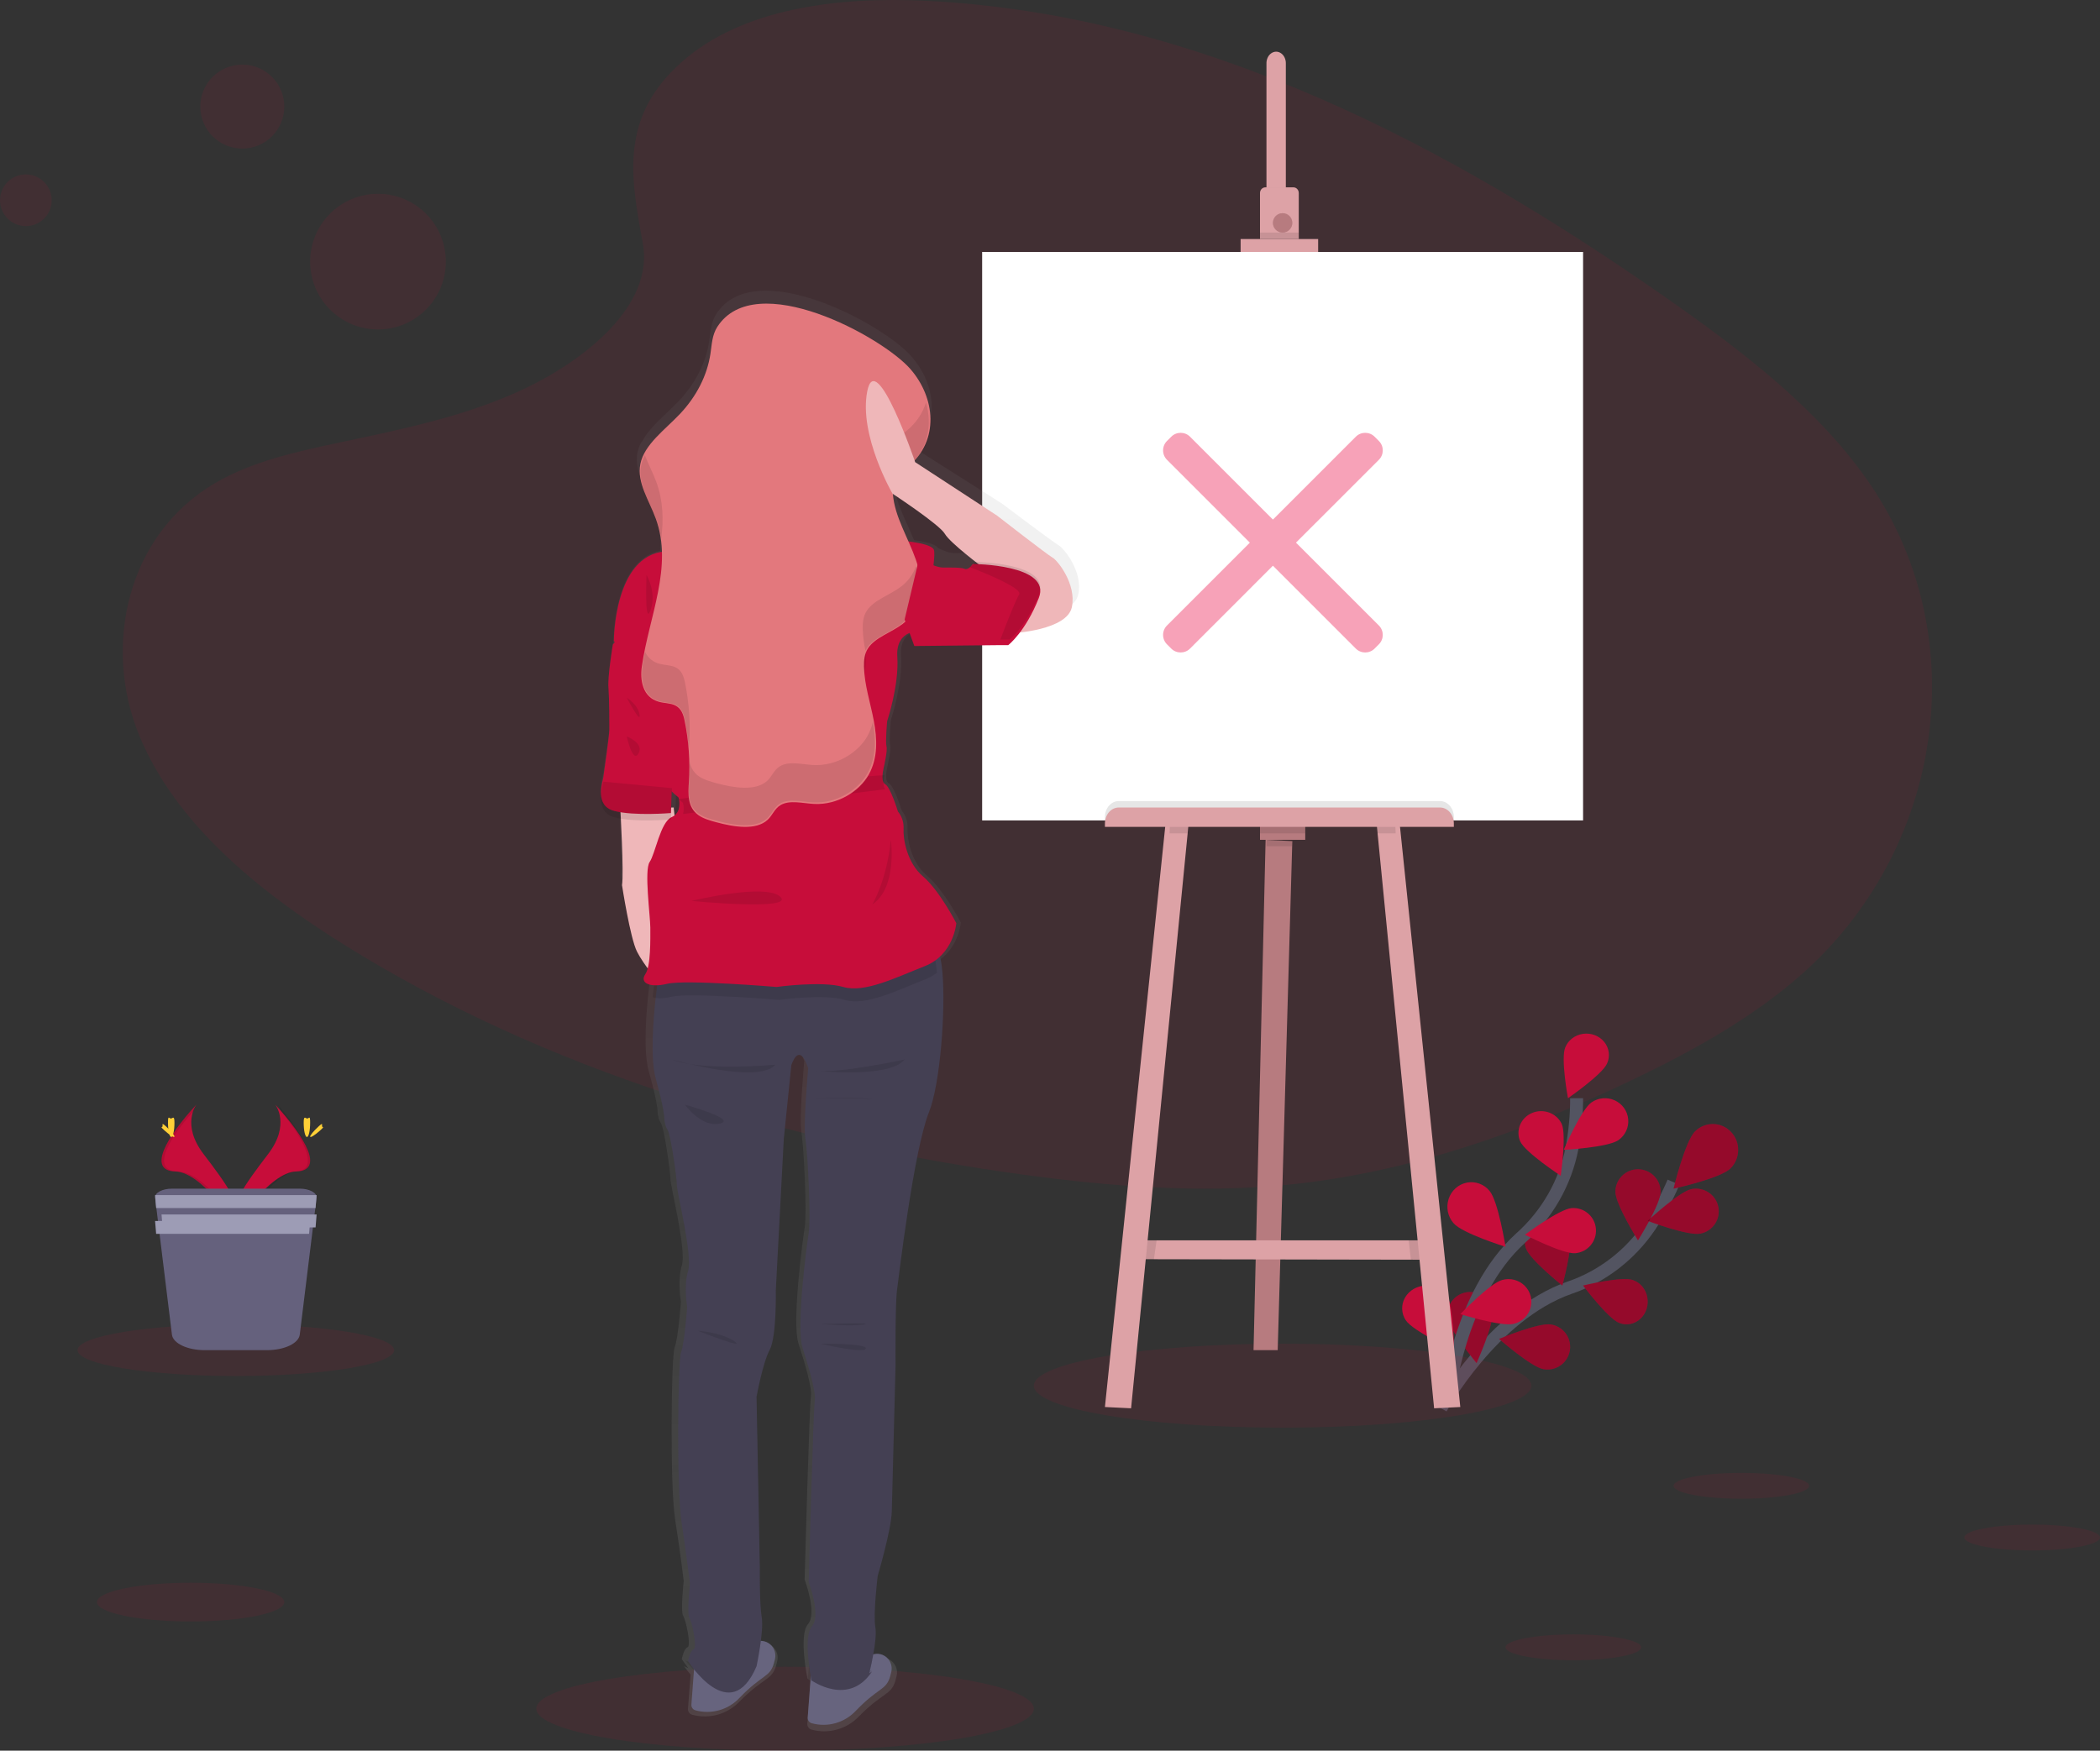 <?xml version="1.0" encoding="UTF-8"?>
<svg width="325px" height="271px" viewBox="0 0 325 271" version="1.1" xmlns="http://www.w3.org/2000/svg" xmlns:xlink="http://www.w3.org/1999/xlink">
    <rect x="0" y="0" width="325" height="271" fill="#333333" stroke="none"/>
    <!-- Generator: Sketch 59 (86127) - https://sketch.com -->
    <title>编组 3</title>
    <desc>Created with Sketch.</desc>
    <defs>
        <linearGradient x1="49.995%" y1="99.994%" x2="49.995%" y2="-0%" id="linearGradient-1">
            <stop stop-color="#808080" stop-opacity="0.25" offset="0%"></stop>
            <stop stop-color="#808080" stop-opacity="0.12" offset="54%"></stop>
            <stop stop-color="#808080" stop-opacity="0.1" offset="100%"></stop>
        </linearGradient>
    </defs>
    <g id="页面-1" stroke="none" stroke-width="1" fill="none" fill-rule="evenodd">
        <g id="2-2协会详情（近期活动）备份" transform="translate(-213, -820)">
            <g id="编组-3" transform="translate(213, 820)">
                <g id="undraw_blank_canvas_3rbb-2">
                    <path d="M105.456,9.642 C114.956,1.191 129.868,-0.542 143.443,0.131 C186.077,2.251 224.561,22.82 257.851,46.091 C269.904,54.514 281.768,63.593 289.59,75.194 C305.526,98.81 300.791,131.524 278.649,150.978 C271.114,157.597 261.981,162.681 252.605,167.17 C235.934,175.166 217.946,181.586 199.024,183.423 C185.534,184.723 171.874,183.666 158.459,181.849 C120.983,176.759 84.203,165.525 53.362,146.307 C39.839,137.879 27.093,127.399 21.519,113.769 C15.945,100.139 19.512,82.846 33.321,74.762 C39.032,71.423 45.862,69.915 52.545,68.498 C62.387,66.414 72.384,64.36 81.263,60.124 C90.438,55.749 101.297,47.288 99.476,37.601 C97.537,27.222 95.97,18.094 105.456,9.642 Z" id="路径" fill="#C70D3A" fill-rule="nonzero" opacity="0.1"></path>
                    <path d="M223,218 C223,218 230.952,203.507 242.925,199.331 C247.958,197.612 252.314,194.26 255.338,189.778 C256.758,187.639 257.984,185.37 259,183" id="路径" stroke="#535461" stroke-width="2"></path>
                    <path d="M267.808,180.87 C266.252,182.411 259,184 259,184 C259,184 260.778,176.668 262.334,175.131 C263.891,173.591 266.378,173.628 267.89,175.213 C269.401,176.798 269.365,179.331 267.808,180.87 L267.808,180.87 Z" id="路径" fill="#C70D3A" fill-rule="nonzero"></path>
                    <path d="M263.141,190.959 C261.226,191.337 255,188.988 255,188.988 C255,188.988 259.865,184.456 261.776,184.068 C263.691,183.69 265.551,184.926 265.932,186.829 C266.312,188.732 265.068,190.581 263.154,190.959 L263.141,190.959 Z" id="路径" fill="#C70D3A" fill-rule="nonzero"></path>
                    <path d="M250.59,204.781 C248.88,204.135 245,198.998 245,198.998 C245,198.998 251.03,197.525 252.731,198.158 C253.86,198.547 254.704,199.561 254.936,200.807 C255.169,202.053 254.754,203.336 253.852,204.161 C252.95,204.986 251.702,205.223 250.59,204.781 L250.59,204.781 Z" id="路径" fill="#C70D3A" fill-rule="nonzero"></path>
                    <path d="M238.887,211.948 C236.975,211.624 232,207.258 232,207.258 C232,207.258 238.117,204.711 240.029,205.027 C241.276,205.221 242.322,206.068 242.771,207.247 C243.219,208.425 243,209.753 242.197,210.726 C241.394,211.698 240.13,212.164 238.887,211.948 L238.887,211.948 Z" id="路径" fill="#C70D3A" fill-rule="nonzero"></path>
                    <path d="M250,184.486 C250,186.415 253.497,192 253.497,192 C253.497,192 257,186.415 257,184.489 C257,182.562 255.433,181 253.5,181 C251.567,181 250,182.562 250,184.489 L250,184.486 Z" id="路径" fill="#C70D3A" fill-rule="nonzero"></path>
                    <path d="M236.162,193.252 C236.746,194.977 241.785,199 241.785,199 C241.785,199 243.458,193.02 242.878,191.295 C242.296,189.57 240.322,188.61 238.468,189.151 C236.613,189.691 235.581,191.527 236.162,193.252 Z" id="路径" fill="#C70D3A" fill-rule="nonzero"></path>
                    <path d="M224.032,203.977 C224.29,205.897 228.514,211 228.514,211 C228.514,211 231.241,204.963 230.983,203.042 C230.725,201.121 228.96,199.774 227.04,200.032 C225.121,200.29 223.774,202.056 224.032,203.977 L224.032,203.977 Z" id="路径" fill="#C70D3A" fill-rule="nonzero"></path>
                    <path d="M267.808,180.87 C266.252,182.411 259,184 259,184 C259,184 260.778,176.668 262.334,175.131 C263.891,173.591 266.378,173.628 267.89,175.213 C269.401,176.798 269.365,179.331 267.808,180.87 L267.808,180.87 Z" id="路径" fill="#000000" fill-rule="nonzero" opacity="0.25"></path>
                    <path d="M263.141,190.959 C261.226,191.337 255,188.988 255,188.988 C255,188.988 259.865,184.456 261.776,184.068 C263.691,183.69 265.551,184.926 265.932,186.829 C266.312,188.732 265.068,190.581 263.154,190.959 L263.141,190.959 Z" id="路径" fill="#000000" fill-rule="nonzero" opacity="0.25"></path>
                    <path d="M250.59,204.781 C248.88,204.135 245,198.998 245,198.998 C245,198.998 251.03,197.525 252.731,198.158 C253.86,198.547 254.704,199.561 254.936,200.807 C255.169,202.053 254.754,203.336 253.852,204.161 C252.95,204.986 251.702,205.223 250.59,204.781 L250.59,204.781 Z" id="路径" fill="#000000" fill-rule="nonzero" opacity="0.25"></path>
                    <path d="M238.887,211.948 C236.975,211.624 232,207.258 232,207.258 C232,207.258 238.117,204.711 240.029,205.027 C241.276,205.221 242.322,206.068 242.771,207.247 C243.219,208.425 243,209.753 242.197,210.726 C241.394,211.698 240.13,212.164 238.887,211.948 L238.887,211.948 Z" id="路径" fill="#000000" fill-rule="nonzero" opacity="0.25"></path>
                    <path d="M250,184.486 C250,186.415 253.497,192 253.497,192 C253.497,192 257,186.415 257,184.489 C257,182.562 255.433,181 253.5,181 C251.567,181 250,182.562 250,184.489 L250,184.486 Z" id="路径" fill="#000000" fill-rule="nonzero" opacity="0.25"></path>
                    <path d="M236.162,193.252 C236.746,194.977 241.785,199 241.785,199 C241.785,199 243.458,193.02 242.878,191.295 C242.296,189.57 240.322,188.61 238.468,189.151 C236.613,189.691 235.581,191.527 236.162,193.252 Z" id="路径" fill="#000000" fill-rule="nonzero" opacity="0.25"></path>
                    <path d="M224.032,203.977 C224.29,205.897 228.514,211 228.514,211 C228.514,211 231.241,204.963 230.983,203.042 C230.725,201.121 228.96,199.774 227.04,200.032 C225.121,200.29 223.774,202.056 224.032,203.977 L224.032,203.977 Z" id="路径" fill="#000000" fill-rule="nonzero" opacity="0.25"></path>
                    <path d="M224,217 C224,217 225.632,200.439 235.36,191.633 C239.463,187.963 242.246,183.083 243.29,177.726 C243.767,175.177 244.005,172.591 244,170" id="路径" stroke="#535461" stroke-width="2"></path>
                    <path d="M248.713,164.625 C247.992,166.321 242.663,170 242.663,170 C242.663,170 241.517,163.844 242.238,162.151 C242.682,161.024 243.736,160.215 244.991,160.037 C246.245,159.858 247.503,160.339 248.276,161.292 C249.049,162.245 249.217,163.521 248.713,164.625 L248.713,164.625 Z" id="路径" fill="#C70D3A" fill-rule="nonzero"></path>
                    <path d="M250.463,176.495 C248.827,177.631 242,178 242,178 C242,178 244.67,171.787 246.295,170.651 C247.353,169.916 248.728,169.794 249.901,170.331 C251.075,170.868 251.87,171.982 251.985,173.253 C252.101,174.525 251.521,175.761 250.463,176.495 Z" id="路径" fill="#C70D3A" fill-rule="nonzero"></path>
                    <path d="M243.806,193.994 C241.87,194.155 236,191.134 236,191.134 C236,191.134 241.293,187.177 243.206,187.013 C245.132,186.85 246.825,188.282 246.987,190.209 C247.15,192.137 245.719,193.832 243.793,193.994 L243.806,193.994 Z" id="路径" fill="#C70D3A" fill-rule="nonzero"></path>
                    <path d="M234.277,204.924 C232.383,205.409 226,203.424 226,203.424 C226,203.424 230.603,198.616 232.497,198.131 C233.732,197.787 235.059,198.131 235.965,199.031 C236.871,199.93 237.216,201.243 236.865,202.465 C236.515,203.687 235.526,204.626 234.277,204.92 L234.277,204.924 Z" id="路径" fill="#C70D3A" fill-rule="nonzero"></path>
                    <path d="M235.274,176.693 C236.056,178.403 241.537,182 241.537,182 C241.537,182 242.471,175.669 241.686,173.958 C240.879,172.285 238.835,171.544 237.088,172.291 C235.342,173.037 234.535,174.997 235.274,176.699 L235.274,176.693 Z" id="路径" fill="#C70D3A" fill-rule="nonzero"></path>
                    <path d="M224.963,189.357 C226.309,190.933 233,193 233,193 C233,193 231.871,185.918 230.521,184.341 C229.656,183.294 228.308,182.808 226.996,183.07 C225.683,183.331 224.61,184.299 224.189,185.603 C223.767,186.906 224.063,188.341 224.963,189.357 L224.963,189.357 Z" id="路径" fill="#C70D3A" fill-rule="nonzero"></path>
                    <path d="M217.56,204.374 C218.647,206.035 225,209 225,209 C225,209 225.052,202.342 223.96,200.681 C223.258,199.607 221.998,198.967 220.656,199.001 C219.313,199.036 218.093,199.74 217.453,200.848 C216.814,201.956 216.853,203.3 217.556,204.374 L217.56,204.374 Z" id="路径" fill="#C70D3A" fill-rule="nonzero"></path>
                    <ellipse id="椭圆形" fill="#C70D3A" fill-rule="nonzero" opacity="0.1" cx="121.5" cy="264.5" rx="38.5" ry="6.5"></ellipse>
                    <ellipse id="椭圆形" fill="#C70D3A" fill-rule="nonzero" opacity="0.1" cx="198.5" cy="214.5" rx="38.5" ry="6.5"></ellipse>
                    <polygon id="路径" fill="#B77B7F" fill-rule="nonzero" points="200 130.195 199.964 131.46 197.739 209 194 209 195.833 131.46 195.869 130"></polygon>
                    <polygon id="路径" fill="#DDA2A6" fill-rule="nonzero" points="221 195 218.237 194.995 177.188 194.923 175 194.921 176.166 192 220.708 192"></polygon>
                    <polygon id="路径" fill="#000000" fill-rule="nonzero" opacity="0.1" points="200 129.267 199.965 131 196 131 196.035 129"></polygon>
                    <rect id="矩形" fill="#B77B7F" fill-rule="nonzero" x="195" y="127" width="7" height="3"></rect>
                    <polygon id="路径" fill="#000000" fill-rule="nonzero" opacity="0.1" points="179 192 178.573 195 176 194.997 177.37 192"></polygon>
                    <polygon id="路径" fill="#DDA2A6" fill-rule="nonzero" points="184 127 183.89 128.118 175.05 218 171 217.802 180.316 128.118 180.42 127.097"></polygon>
                    <polygon id="路径" fill="#000000" fill-rule="nonzero" opacity="0.1" points="221 195 218.357 194.995 218 192 220.72 192"></polygon>
                    <polygon id="路径" fill="#DDA2A6" fill-rule="nonzero" points="226 217.802 221.947 218 213.11 128.118 213 127 216.577 127.097 216.681 128.118"></polygon>
                    <rect id="矩形" fill="#FFFFFF" fill-rule="nonzero" x="152" y="39" width="93" height="88"></rect>
                    <path d="M198.999,9.858 L198.999,31 L196.001,31 L196.001,9.858 C195.978,9.204 196.258,8.587 196.732,8.252 C197.205,7.916 197.795,7.916 198.268,8.252 C198.742,8.587 199.022,9.204 198.999,9.858 Z" id="路径" fill="#DDA2A6" fill-rule="nonzero"></path>
                    <rect id="矩形" fill="#000000" fill-rule="nonzero" opacity="0.1" x="196" y="29" width="3" height="2"></rect>
                    <path d="M201,29.884 L201,37 L195,37 L195,29.884 C194.999,29.649 195.085,29.424 195.239,29.258 C195.393,29.092 195.603,28.999 195.821,29 L200.186,29 C200.636,29.004 201,29.398 201,29.884 L201,29.884 Z" id="路径" fill="#DDA2A6" fill-rule="nonzero"></path>
                    <circle id="椭圆形" fill="#000000" fill-rule="nonzero" opacity="0.1" cx="198.5" cy="34.5" r="1.5"></circle>
                    <circle id="椭圆形" fill="#B77B7F" fill-rule="nonzero" cx="198.5" cy="34.5" r="1.5"></circle>
                    <rect id="矩形" fill="#000000" fill-rule="nonzero" opacity="0.1" x="195" y="36" width="6" height="1"></rect>
                    <rect id="矩形" fill="#000000" fill-rule="nonzero" opacity="0.1" x="192" y="37" width="12" height="2"></rect>
                    <rect id="矩形" fill="#DDA2A6" fill-rule="nonzero" x="192" y="37" width="12" height="2"></rect>
                    <path d="M173.145,124 L222.855,124 C224.04,124 225,125.102 225,126.462 L225,127 L171,127 L171,126.462 C171,125.102 171.96,124 173.145,124 Z" id="路径" fill="#000000" fill-rule="nonzero" opacity="0.1"></path>
                    <polygon id="路径" fill="#000000" fill-rule="nonzero" opacity="0.1" points="181.085 127.174 184 127 183.91 129 181 129"></polygon>
                    <rect id="矩形" fill="#000000" fill-rule="nonzero" opacity="0.1" x="195" y="127" width="7" height="2"></rect>
                    <polygon id="路径" fill="#000000" fill-rule="nonzero" opacity="0.1" points="216 129 213.09 129 213 127 215.915 127.174"></polygon>
                    <path d="M173.145,125 L222.855,125 C224.04,125 225,126.102 225,127.462 L225,128 L171,128 L171,127.462 C171,126.809 171.226,126.183 171.628,125.721 C172.03,125.259 172.576,125 173.145,125 L173.145,125 Z" id="路径" fill="#DDA2A6" fill-rule="nonzero"></path>
                    <path d="M163.833,84.402 C163.094,84.012 155.054,77.94 155.054,77.94 L142.078,69.713 C142.078,69.713 142.01,69.518 141.886,69.183 C145.446,65.143 144.669,59.279 141.047,55.157 C136.658,50.158 116.825,39.396 110.849,48.601 C110.013,49.901 109.984,51.377 109.766,52.807 C109.256,56.146 107.611,59.38 105.029,62.104 C103.039,64.207 100.429,66.144 99.284,68.524 C99.284,68.494 99.261,68.465 99.252,68.433 C98.975,68.943 98.775,69.49 98.657,70.058 C98.088,72.961 100.038,75.743 101.076,78.568 C101.424,79.524 101.676,80.513 101.83,81.519 C101.856,81.318 101.879,81.119 101.901,80.918 C102.154,82.351 102.24,83.808 102.158,85.261 C94.957,86.727 94.953,99.043 94.953,99.043 C94.953,99.043 94.066,103.938 94.215,105.703 C94.365,107.468 94.362,111.284 94.362,112.204 C94.362,113.124 93.474,118.861 93.386,119.551 C93.387,119.56 93.387,119.57 93.386,119.58 C93.256,120.334 91.907,123.968 95.168,124.781 C95.396,124.839 95.636,124.888 95.886,124.933 C96.026,127.875 96.28,134.035 96.056,135.407 C96.056,135.407 97.242,143.682 98.227,145.786 C98.85,147.019 99.579,148.196 100.406,149.303 C100.334,149.807 100.164,150.291 99.905,150.73 C99.401,151.454 99.661,152.049 100.503,152.306 C100.474,152.556 100.442,152.839 100.406,153.158 C100.045,156.35 99.505,162.695 100.422,165.91 C101.68,170.317 101.755,171.787 101.755,171.787 C101.755,171.787 101.755,173.106 102.275,173.841 C102.796,174.576 103.755,181.408 103.755,182.51 C103.755,183.612 106.271,193.526 105.53,195.876 C104.789,198.226 105.384,201.532 105.384,201.532 C105.384,201.532 104.938,207.334 104.408,208.583 C103.878,209.831 103.667,229.955 104.48,235.169 C105.293,240.383 105.813,244.716 105.813,244.716 C105.813,244.716 105.296,249.491 105.738,250.15 C106.18,250.81 106.996,254.779 106.404,254.997 C105.813,255.215 105.517,256.834 105.517,256.834 C105.83,257.309 106.167,257.768 106.528,258.209 C106.3,258.129 106.077,258.034 105.862,257.926 C106.096,258.251 106.447,258.712 106.879,259.226 L106.473,264.508 C106.438,264.933 106.711,265.323 107.123,265.434 C109.768,266.153 112.595,265.359 114.478,263.367 C118.178,259.623 119.436,260.136 120.102,257.861 C120.174,257.617 120.236,257.376 120.288,257.149 C120.766,255.121 118.603,253.612 116.883,254.477 C117.121,252.871 117.306,251.048 117.127,250.017 C116.757,247.888 116.831,242.307 116.831,242.307 L116.314,215.571 C116.314,215.571 117.274,210.283 118.386,208.228 C119.498,206.174 119.361,198.974 119.361,198.974 L120.619,175.323 L121.803,163.794 C121.803,163.794 122.986,159.828 124.466,164.236 C124.466,164.236 123.653,173.119 124.023,175.252 C124.394,177.384 124.911,187.737 124.54,190.012 C124.17,192.288 122.544,204.776 123.565,207.933 C124.586,211.089 125.724,214.915 125.496,216.166 C125.269,217.418 124.521,244.514 124.521,244.514 C124.521,244.514 126.52,249.715 125.041,251.418 C123.562,253.121 124.966,259.87 124.966,259.87 C124.966,259.87 125.145,259.996 125.451,260.172 L125.408,260.734 L124.943,266.809 C124.909,267.235 125.182,267.625 125.594,267.739 C128.239,268.459 131.066,267.664 132.948,265.672 C136.648,261.924 137.907,262.441 138.573,260.162 C138.645,259.918 138.706,259.681 138.762,259.45 C139.282,257.237 136.648,255.631 134.886,257.077 L134.798,257.152 C134.706,257.23 134.61,257.303 134.509,257.37 C134.462,257.404 134.413,257.436 134.363,257.464 C134.733,255.787 135.273,252.913 135.013,251.568 C134.642,249.585 135.38,243.565 135.38,243.565 C135.38,243.565 137.526,236.365 137.601,233.488 L138.193,210.575 C138.193,210.575 138.121,201.246 138.417,198.971 C138.713,196.695 141.08,177.01 143.447,171.133 C145.264,166.634 146.077,155.154 145.596,149.332 C145.57,149.046 145.544,148.77 145.511,148.513 C148.415,146.371 148.704,142.808 148.704,142.808 C148.704,142.808 146.038,137.718 143.473,135.563 C140.907,133.408 140.355,129.702 140.446,128.125 C140.489,127.165 140.173,126.222 139.558,125.483 C139.558,125.483 138.375,121.663 137.585,121.273 C137.52,121.24 137.462,121.196 137.412,121.143 C136.876,120.568 137.289,118.923 137.289,118.923 L137.289,118.871 C137.383,118.491 137.939,116.027 137.773,115.396 C137.575,114.714 137.871,111.479 137.871,111.479 C137.871,111.479 139.747,105.898 139.451,101.491 C139.155,97.083 143.3,97.476 143.3,97.476 L156.101,97.343 L157.557,97.343 C158.071,96.907 158.54,96.421 158.959,95.893 C161.397,95.604 166.33,94.684 166.882,91.992 C167.633,88.42 164.574,84.796 163.833,84.402 Z M104.528,125.151 L104.616,122.912 C104.919,123.172 105.12,123.337 105.12,123.337 C105.283,123.923 105.291,124.542 105.143,125.132 C104.982,125.693 104.574,126.15 104.034,126.373 C103.972,126.4 103.913,126.432 103.855,126.468 L103.732,125.203 L104.528,125.151 Z M150.957,85.82 C150.414,85.576 148.587,85.625 147.647,85.625 C146.708,85.625 145.183,84.841 145.183,84.841 C144.858,84.207 143.06,83.83 141.46,83.616 C140.244,80.619 138.534,77.697 138.303,74.573 C138.303,74.459 138.303,74.345 138.287,74.232 L138.472,74.557 C138.472,74.557 145.924,79.309 146.763,80.733 C147.413,81.818 150.544,84.243 151.994,85.329 C151.795,85.589 151.515,85.777 151.198,85.862 C151.115,85.871 151.032,85.856 150.957,85.82 Z" id="形状" fill="url(#linearGradient-1)" fill-rule="nonzero"></path>
                    <path d="M137.945,258.796 C137.892,259.016 137.836,259.246 137.768,259.479 C137.15,261.679 135.965,261.17 132.51,264.763 C130.755,266.675 128.103,267.44 125.622,266.75 C125.229,266.645 124.969,266.268 125.003,265.858 L125.439,260.029 L125.646,257.224 C125.646,257.224 131.164,258.796 133.973,256.8 C134.067,256.735 134.158,256.664 134.245,256.589 C134.267,256.569 134.288,256.549 134.307,256.526 C135.05,255.901 136.103,255.826 136.925,256.339 C137.747,256.852 138.157,257.84 137.945,258.796 L137.945,258.796 Z" id="路径" fill="#67647E" fill-rule="nonzero"></path>
                    <path d="M119.945,256.796 C119.892,257.016 119.836,257.246 119.768,257.479 C119.15,259.679 117.965,259.17 114.51,262.763 C112.755,264.675 110.103,265.44 107.622,264.75 C107.229,264.645 106.969,264.268 107.003,263.858 L107.439,258.029 L107.646,255.224 C107.646,255.224 113.164,256.796 115.973,254.8 C116.067,254.735 116.158,254.664 116.245,254.589 C116.267,254.569 116.288,254.549 116.307,254.526 C117.05,253.901 118.103,253.826 118.925,254.339 C119.747,254.852 120.157,255.84 119.945,256.796 Z" id="路径" fill="#67647E" fill-rule="nonzero"></path>
                    <path d="M114.751,257.107 L115,259.972 C111.455,263.012 107.236,258.486 106,257 C109.25,258.438 114.751,257.107 114.751,257.107 Z" id="路径" fill="#000000" fill-rule="nonzero" opacity="0.1"></path>
                    <path d="M134.507,258.727 L134.993,258.473 C131.604,262.531 126.569,260.659 125,259.931 L125.243,257.385 C125.243,257.385 131.709,258.812 135,257 C134.743,257.993 134.507,258.727 134.507,258.727 Z" id="路径" fill="#000000" fill-rule="nonzero" opacity="0.1"></path>
                    <path d="M143.76,172.191 C141.432,178.012 139.108,197.514 138.816,199.787 C138.525,202.06 138.599,211.286 138.599,211.286 L138.016,233.977 C137.941,236.817 135.834,243.95 135.834,243.95 C135.834,243.95 135.108,249.917 135.471,251.882 C135.834,253.846 134.528,259.024 134.528,259.024 L134.962,258.732 C131.329,264.251 125.588,260.115 125.588,260.115 C125.588,260.115 124.207,253.42 125.662,251.745 C127.118,250.07 125.153,244.905 125.153,244.905 C125.153,244.905 125.88,218.049 126.097,216.812 C126.314,215.575 125.225,211.79 124.207,208.66 C123.189,205.53 124.79,193.157 125.153,190.901 C125.517,188.645 125.008,178.382 124.645,176.272 C124.281,174.162 125.079,165.354 125.079,165.354 C123.627,160.987 122.463,164.919 122.463,164.919 L121.299,176.343 L120.064,199.781 C120.064,199.781 120.21,206.923 119.121,208.952 C118.032,210.981 117.085,216.228 117.085,216.228 L117.594,242.723 C117.594,242.723 117.523,248.242 117.886,250.362 C118.249,252.482 117.085,257.933 117.085,257.933 C113.017,267.533 106.482,257.125 106.482,257.125 C106.482,257.125 106.774,255.524 107.354,255.307 C107.935,255.089 107.137,251.158 106.706,250.502 C106.275,249.846 106.777,245.116 106.777,245.116 C106.777,245.116 106.268,240.824 105.481,235.655 C104.693,230.487 104.9,210.546 105.409,209.309 C105.918,208.072 106.353,202.323 106.353,202.323 C106.353,202.323 105.772,199.047 106.499,196.716 C107.225,194.385 104.755,184.564 104.755,183.47 C104.755,182.376 103.811,175.61 103.302,174.883 C102.794,174.155 102.794,172.844 102.794,172.844 C102.794,172.844 102.722,171.389 101.497,167.023 C100.596,163.834 101.127,157.549 101.481,154.384 C101.607,153.212 101.717,152.465 101.717,152.465 C101.717,152.465 143.393,145.696 145.056,147.225 C145.445,147.585 145.705,148.822 145.857,150.585 C146.353,156.351 145.536,167.747 143.76,172.191 Z" id="路径" fill="#444053" fill-rule="nonzero"></path>
                    <path d="M127,204.964 C127.203,204.964 132.003,205.353 133.761,205.013 C135.519,204.672 127,204.964 127,204.964 Z" id="路径" fill="#000000" fill-rule="nonzero" opacity="0.1"></path>
                    <path d="M127,208.001 C127,208.001 133.649,209.587 133.989,208.762 C134.328,207.937 127,208.001 127,208.001 Z" id="路径" fill="#000000" fill-rule="nonzero" opacity="0.1"></path>
                    <path d="M108,206 C108,206 111.67,206.245 113.668,207.635 C115.665,209.024 108,206 108,206 Z" id="路径" fill="#000000" fill-rule="nonzero" opacity="0.1"></path>
                    <path d="M96,125.097 C96,125.097 96.577,135.227 96.264,137.021 C96.264,137.021 97.525,145.214 98.577,147.297 C99.63,149.379 101.894,152 101.894,152 L105,131.889 L104.261,125 L96,125.097 Z" id="路径" fill="#EFB7B9" fill-rule="nonzero"></path>
                    <circle id="椭圆形" fill="#EFB7B9" fill-rule="nonzero" cx="126.5" cy="66.5" r="11.5"></circle>
                    <path d="M120.351,72.383 C120.351,72.383 116.847,79.118 113.342,82.268 C109.838,85.418 134.369,89 134.952,89 C135.535,89 130.572,74.677 131.448,72.948 C132.324,71.22 120.351,72.383 120.351,72.383 Z" id="路径" fill="#EFB7B9" fill-rule="nonzero"></path>
                    <path d="M145,150.578 C144.457,150.996 143.859,151.334 143.222,151.582 C138.811,153.325 134.012,155.745 130.751,154.78 C127.489,153.814 120.581,154.78 120.581,154.78 C120.581,154.78 106.666,153.617 103.889,154.294 C102.624,154.602 101.642,154.589 101,154.368 C101.125,153.199 101.234,152.454 101.234,152.454 C101.234,152.454 142.554,145.698 144.201,147.224 C144.592,147.584 144.843,148.818 145,150.578 Z" id="路径" fill="#000000" fill-rule="nonzero" opacity="0.1"></path>
                    <path d="M148,142.905 C148,142.905 147.613,147.792 143.136,149.551 C138.659,151.31 133.802,153.752 130.496,152.778 C127.19,151.804 120.189,152.778 120.189,152.778 C120.189,152.778 106.085,151.604 103.27,152.288 C100.456,152.971 98.989,152.095 99.864,150.823 C100.739,149.551 100.645,145.35 100.645,143.592 C100.645,141.833 99.669,134.7 100.544,133.428 C101.419,132.156 102.197,127.272 103.947,126.487 C104.48,126.262 104.882,125.807 105.04,125.248 C105.185,124.66 105.177,124.045 105.018,123.46 C105.018,123.46 104.722,123.215 104.315,122.852 C103.283,121.927 101.54,120.211 102.099,119.648 C102.877,118.864 102.099,113.784 102.099,113.784 C102.099,113.784 100.251,109.877 100.934,108.412 C101.618,106.948 95,99.226 95,99.226 C95,99.226 95,85.94 102.974,85.352 C102.974,85.352 108.616,85.548 109.296,83.008 C109.976,80.468 114.45,79 114.45,79 L124.662,81.249 C124.662,81.249 133.704,83.211 135.36,82.03 C137.016,80.85 138.288,83.593 138.288,83.593 C138.288,83.593 143.927,83.887 144.509,85.061 C145.091,86.235 142.664,97.664 142.664,97.664 C142.664,97.664 138.578,97.274 138.871,101.671 C139.163,106.068 137.296,111.639 137.296,111.639 C137.296,111.639 137.003,114.862 137.198,115.546 C137.38,116.177 136.814,118.635 136.723,119.014 L136.723,119.063 C136.723,119.063 136.317,120.698 136.844,121.28 C136.892,121.332 136.95,121.377 137.013,121.411 C137.794,121.8 138.965,125.611 138.965,125.611 C139.572,126.351 139.884,127.292 139.84,128.25 C139.746,129.815 140.328,133.526 142.856,135.677 C145.384,137.828 148,142.905 148,142.905 Z" id="路径" fill="#C70D3A" fill-rule="nonzero"></path>
                    <path d="M104,120.857 L104,121.272 L103.833,125.855 C103.833,125.855 98.144,126.343 95.047,125.528 C91.95,124.713 93.253,121.076 93.376,120.323 C93.378,120.313 93.378,120.303 93.376,120.294 C93.466,119.606 94.305,113.884 94.305,112.955 C94.305,112.025 94.305,108.208 94.165,106.447 C94.026,104.686 94.846,99.779 94.846,99.779 L95.446,99 L101.961,101.642 L104,120.857 Z" id="路径" fill="#C70D3A" fill-rule="nonzero"></path>
                    <path d="M104,122.003 L103.833,126.847 C103.833,126.847 98.144,127.363 95.047,126.501 C91.95,125.64 93.253,121.796 93.376,121 L104,122.003 Z" id="路径" fill="#000000" fill-rule="nonzero" opacity="0.1"></path>
                    <path d="M105.714,126 C105.856,125.434 105.848,124.842 105.691,124.28 C105.691,124.28 105.4,124.044 105,123.695 C110.066,123 130.126,120.296 136.882,120 L136.882,120.047 C136.882,120.047 136.482,121.619 137,122.179 L105.714,126 Z" id="路径" fill="#000000" fill-rule="nonzero" opacity="0.1"></path>
                    <path d="M137.872,130 C137.872,130 138.924,137.397 135,140 C134.997,140.013 137.225,136.345 137.872,130 Z" id="路径" fill="#000000" fill-rule="nonzero" opacity="0.1"></path>
                    <path d="M107,139.462 C107,139.462 118.527,136.644 120.783,138.832 C123.038,141.021 107,139.462 107,139.462 Z" id="路径" fill="#000000" fill-rule="nonzero" opacity="0.1"></path>
                    <path d="M133.531,95 C133.531,95 130.639,102.973 132.805,104.805 C134.971,106.636 133.531,95 133.531,95 Z" id="路径" fill="#000000" fill-rule="nonzero" opacity="0.1"></path>
                    <path d="M100.058,89 C100.058,89 101.658,91.667 100.688,94.43 C99.717,97.194 100.058,89 100.058,89 Z" id="路径" fill="#000000" fill-rule="nonzero" opacity="0.1"></path>
                    <path d="M97,114 C97,114 99.721,115.029 98.815,116.636 C97.91,118.244 97,114 97,114 Z" id="路径" fill="#000000" fill-rule="nonzero" opacity="0.1"></path>
                    <path d="M97,108 C97,108 98.757,109.07 98.984,110.647 C99.21,112.225 97,108 97,108 Z" id="路径" fill="#000000" fill-rule="nonzero" opacity="0.1"></path>
                    <path d="M126,165.72 C126,165.72 137.668,167.025 140,164 C140,164.017 129.476,166.296 126,165.72 Z" id="路径" fill="#000000" fill-rule="nonzero" opacity="0.1"></path>
                    <path d="M104,164 C104,164 117.359,167.894 120,164.815 C120,164.815 108.52,165.882 104,164 Z" id="路径" fill="#000000" fill-rule="nonzero" opacity="0.1"></path>
                    <path d="M126,169.907 C126,169.907 131.861,169.907 134.578,170.053 C137.295,170.199 126,169.907 126,169.907 Z" id="路径" fill="#000000" fill-rule="nonzero" opacity="0.1"></path>
                    <path d="M106,171 C106,171 108.534,174.564 111.397,173.923 C114.26,173.282 106,171 106,171 Z" id="路径" fill="#000000" fill-rule="nonzero" opacity="0.1"></path>
                    <path d="M111.02,50.586 C110.193,51.869 110.164,53.354 109.948,54.777 C109.445,58.104 107.815,61.325 105.264,64.041 C102.922,66.528 99.712,68.784 99.104,71.823 C98.529,74.708 100.479,77.486 101.501,80.309 C104.196,87.716 100.433,95.484 99.336,103.129 C99.032,105.241 99.398,107.94 102.001,108.642 C102.815,108.864 103.745,108.835 104.477,109.187 C105.457,109.657 105.758,110.633 105.937,111.511 C106.592,114.652 106.819,117.867 106.61,121.069 C106.493,122.864 106.362,124.93 108.06,126.164 C108.831,126.729 109.87,127.016 110.873,127.287 C113.548,128.008 117.007,128.593 118.81,126.899 C119.568,126.19 119.852,125.191 120.796,124.63 C122.21,123.791 124.216,124.359 125.996,124.447 C129.651,124.63 133.009,122.489 134.449,119.907 C135.89,117.325 135.756,114.358 135.233,111.573 C134.711,108.789 133.777,106.024 133.711,103.198 C133.688,102.218 133.777,101.223 134.338,100.355 C135.426,98.674 137.957,97.91 139.689,96.588 C142.932,94.107 142.922,90.043 141.743,86.642 C140.564,83.241 138.447,79.98 138.186,76.464 C138.07,75.615 138.238,74.75 138.666,74.006 C139.13,73.292 139.94,72.756 140.626,72.165 C145.359,68.17 144.801,61.609 140.887,57.118 C136.556,52.14 116.932,41.417 111.02,50.586 Z" id="路径" fill="#E3787D" fill-rule="nonzero"></path>
                    <g id="编组" opacity="0.1" transform="translate(99, 62)" fill="#000000" fill-rule="nonzero">
                        <path d="M3.338,21.392 C3.704,18.451 3.636,15.536 2.596,12.673 C2.085,11.269 1.344,9.874 0.803,8.467 C0.533,8.976 0.337,9.52 0.22,10.084 C-0.35,12.944 1.583,15.698 2.596,18.496 C2.938,19.435 3.186,20.405 3.338,21.392 Z" id="路径"></path>
                        <path d="M7.66,53.072 C7.866,49.899 7.643,46.712 6.996,43.599 C6.815,42.729 6.517,41.764 5.546,41.299 C4.821,40.949 3.898,40.975 3.092,40.758 C2.088,40.518 1.252,39.828 0.826,38.888 C0.677,39.626 0.547,40.36 0.44,41.098 C0.139,43.191 0.502,45.867 3.082,46.562 C3.888,46.779 4.811,46.75 5.536,47.099 C6.507,47.565 6.805,48.533 6.986,49.403 C7.283,50.847 7.491,52.308 7.608,53.777 C7.631,53.538 7.644,53.305 7.66,53.072 Z" id="路径"></path>
                        <path d="M35.255,51.923 C33.824,54.492 30.496,56.605 26.874,56.424 C25.109,56.333 23.122,55.776 21.723,56.605 C20.787,57.158 20.503,58.151 19.751,58.853 C17.964,60.519 14.536,59.953 11.885,59.238 C10.891,58.966 9.864,58.685 9.097,58.125 C8.366,57.588 7.873,56.787 7.721,55.893 C7.741,56.886 7.721,57.883 7.66,58.876 C7.543,60.655 7.414,62.703 9.097,63.929 C9.864,64.486 10.891,64.771 11.885,65.039 C14.536,65.754 17.964,66.333 19.751,64.654 C20.503,63.952 20.787,62.962 21.723,62.389 C23.122,61.558 25.109,62.121 26.874,62.208 C30.496,62.389 33.824,60.267 35.255,57.708 C36.628,55.236 36.567,52.441 36.087,49.772 C35.907,50.523 35.627,51.246 35.255,51.923 Z" id="路径"></path>
                        <path d="M41.387,4.617 C40.694,5.199 39.891,5.733 39.445,6.441 C39.02,7.178 38.853,8.035 38.969,8.878 C39.063,9.936 39.287,10.979 39.636,11.984 C40.175,11.409 40.765,10.885 41.4,10.418 C44.573,7.742 45.343,3.902 44.314,0.317 C43.77,2.001 42.755,3.493 41.387,4.617 Z" id="路径"></path>
                        <path d="M40.445,28.807 C38.732,30.117 36.22,30.878 35.145,32.544 C34.585,33.404 34.498,34.398 34.521,35.359 C34.56,36.49 34.699,37.616 34.935,38.723 C34.996,38.592 35.066,38.466 35.145,38.345 C36.22,36.679 38.732,35.921 40.445,34.611 C43.381,32.366 43.627,28.814 42.76,25.646 C42.32,26.906 41.514,28.007 40.445,28.807 Z" id="路径"></path>
                    </g>
                    <path d="M156.826,98 C156.826,98 165.166,97.558 165.888,93.961 C166.61,90.364 163.631,86.708 162.902,86.322 C162.173,85.937 154.311,79.818 154.311,79.818 L141.637,71.543 C141.637,71.543 135.565,53.74 134.22,60.554 C132.876,67.369 138.126,76.419 138.126,76.419 C138.126,76.419 145.401,81.199 146.22,82.627 C147.039,84.054 152.054,87.799 152.054,87.799 L156.826,98 Z" id="路径" fill="#EFB7B9" fill-rule="nonzero"></path>
                    <path d="M160.766,92.577 C158.706,97.805 156.037,99.866 156.037,99.866 L154.553,99.866 L141.504,100 L140,95.895 L142.114,87 L143.42,87.054 C143.42,87.054 144.981,87.857 145.934,87.857 C146.886,87.857 148.754,87.807 149.299,88.056 C149.376,88.093 149.461,88.106 149.545,88.093 C150.04,88.042 150.555,87.303 150.555,87.303 C150.555,87.303 162.829,87.353 160.766,92.577 Z" id="路径" fill="#C70D3A" fill-rule="nonzero"></path>
                    <path d="M160.776,92.046 C158.801,97.034 156.242,99 156.242,99 L154.818,99 C155.561,97.024 157.126,92.97 157.723,92.033 C158.307,91.148 153.066,88.944 150,87.754 C150.474,87.706 150.968,87 150.968,87 C150.968,87 162.755,87.061 160.776,92.046 Z" id="路径" fill="#000000" fill-rule="nonzero" opacity="0.1"></path>
                    <ellipse id="椭圆形" fill="#C70D3A" fill-rule="nonzero" opacity="0.1" cx="29.5" cy="248" rx="14.5" ry="3"></ellipse>
                    <ellipse id="椭圆形" fill="#C70D3A" fill-rule="nonzero" opacity="0.1" cx="269.5" cy="230" rx="10.5" ry="2"></ellipse>
                    <ellipse id="椭圆形" fill="#C70D3A" fill-rule="nonzero" opacity="0.1" cx="314.5" cy="238" rx="10.5" ry="2"></ellipse>
                    <ellipse id="椭圆形" fill="#C70D3A" fill-rule="nonzero" opacity="0.1" cx="243.5" cy="255" rx="10.5" ry="2"></ellipse>
                    <path d="M42.604,171 C42.604,171 45.008,174.05 41.495,178.648 C37.983,183.247 35.091,187.131 36.266,190 C36.266,190 41.562,181.456 45.874,181.337 C50.187,181.218 47.349,176.14 42.604,171 Z" id="路径" fill="#C70D3A" fill-rule="nonzero"></path>
                    <path d="M42.999,171 C43.194,171.298 43.348,171.623 43.455,171.966 C47.355,176.758 49.433,181.229 45.684,181.342 C42.193,181.445 38.004,187.975 37,189.623 C37.032,189.752 37.072,189.877 37.12,190 C37.12,190 42.03,181.461 46.028,181.342 C50.027,181.223 47.398,176.137 42.999,171 Z" id="路径" fill="#000000" fill-rule="nonzero" opacity="0.1"></path>
                    <path d="M48,173.79 C48,175.017 47.778,176 47.503,176 C47.228,176 47,175.005 47,173.79 C47,172.574 47.281,173.142 47.557,173.142 C47.832,173.142 48,172.549 48,173.79 Z" id="路径" fill="#FFD037" fill-rule="nonzero"></path>
                    <path d="M49.524,175.011 C48.744,175.712 48.063,176.139 48.004,175.959 C47.945,175.778 48.538,175.077 49.31,174.364 C50.082,173.65 49.783,174.174 49.844,174.364 C49.906,174.553 50.303,174.306 49.524,175.011 Z" id="路径" fill="#FFD037" fill-rule="nonzero"></path>
                    <path d="M30.398,171 C30.398,171 27.997,174.05 31.505,178.648 C35.014,183.247 37.902,187.131 36.738,190 C36.738,190 31.432,181.456 27.122,181.337 C22.811,181.218 25.659,176.14 30.398,171 Z" id="路径" fill="#C70D3A" fill-rule="nonzero"></path>
                    <path d="M30.463,171 C30.25,171.298 30.083,171.623 29.966,171.966 C25.716,176.758 23.452,181.229 27.538,181.342 C31.341,181.445 35.923,187.975 37,189.623 C36.965,189.751 36.922,189.877 36.873,190 C36.873,190 31.506,181.461 27.145,181.342 C22.785,181.223 25.669,176.137 30.463,171 Z" id="路径" fill="#000000" fill-rule="nonzero" opacity="0.1"></path>
                    <path d="M26,173.79 C26,175.017 26.222,176 26.497,176 C26.772,176 27,175.005 27,173.79 C27,172.574 26.719,173.142 26.443,173.142 C26.168,173.142 26,172.549 26,173.79 Z" id="路径" fill="#FFD037" fill-rule="nonzero"></path>
                    <path d="M25.476,175.011 C26.257,175.712 26.934,176.139 26.996,175.959 C27.057,175.778 26.462,175.077 25.689,174.364 C24.916,173.65 25.217,174.174 25.156,174.364 C25.094,174.553 24.697,174.306 25.476,175.011 Z" id="路径" fill="#FFD037" fill-rule="nonzero"></path>
                    <ellipse id="椭圆形" fill="#C70D3A" fill-rule="nonzero" opacity="0.1" cx="36.5" cy="209" rx="24.5" ry="4"></ellipse>
                    <path d="M48.995,185.412 L48.879,186.369 L48.715,187.699 L48.648,188.253 L48.484,189.586 L48.413,190.141 L48.25,191.47 L46.394,206.596 C46.227,207.948 44.004,209 41.32,209 L31.68,209 C28.995,209 26.776,207.948 26.609,206.596 L24.75,191.467 L24.586,190.138 L24.519,189.583 L24.352,188.25 L24.284,187.695 L24.121,186.366 L24.005,185.409 C23.912,184.644 25.113,184 26.632,184 L46.387,184 C47.887,184.003 49.091,184.647 48.995,185.412 Z" id="路径" fill="#65617D" fill-rule="nonzero"></path>
                    <polygon id="路径" fill="#9D9CB5" fill-rule="nonzero" points="49 185 48.838 187 24.162 187 24 185"></polygon>
                    <polygon id="路径" fill="#9D9CB5" fill-rule="nonzero" points="49 188 48.841 190 25.162 190 25 188"></polygon>
                    <polygon id="路径" fill="#9D9CB5" fill-rule="nonzero" points="48 189 47.835 191 24.165 191 24 189"></polygon>
                    <circle id="椭圆形" fill="#C70D3A" fill-rule="nonzero" opacity="0.1" cx="58.5" cy="40.5" r="10.5"></circle>
                    <circle id="椭圆形" fill="#C70D3A" fill-rule="nonzero" opacity="0.1" cx="37.5" cy="16.5" r="6.5"></circle>
                    <circle id="椭圆形" fill="#C70D3A" fill-rule="nonzero" opacity="0.1" cx="4" cy="31" r="4"></circle>
                </g>
                <path d="M213.398,68.264 L212.736,67.602 C211.933,66.799 210.631,66.799 209.827,67.602 L197,80.43 L184.173,67.602 C183.369,66.799 182.067,66.799 181.264,67.602 L180.602,68.264 C180.217,68.649 180,69.173 180,69.718 C180,70.264 180.217,70.787 180.602,71.173 L193.43,84 L180.602,96.827 C180.217,97.213 180,97.736 180,98.282 C180,98.827 180.217,99.351 180.602,99.736 L181.264,100.398 C182.067,101.201 183.369,101.201 184.173,100.398 L197,87.57 L209.827,100.398 C210.631,101.201 211.933,101.201 212.736,100.398 L213.398,99.736 C214.201,98.933 214.201,97.631 213.398,96.827 L200.57,84 L213.398,71.173 C214.201,70.369 214.201,69.067 213.398,68.264 L213.398,68.264 Z" id="路径" fill="#F7A2B8" fill-rule="nonzero"></path>
            </g>
        </g>
    </g>
</svg>